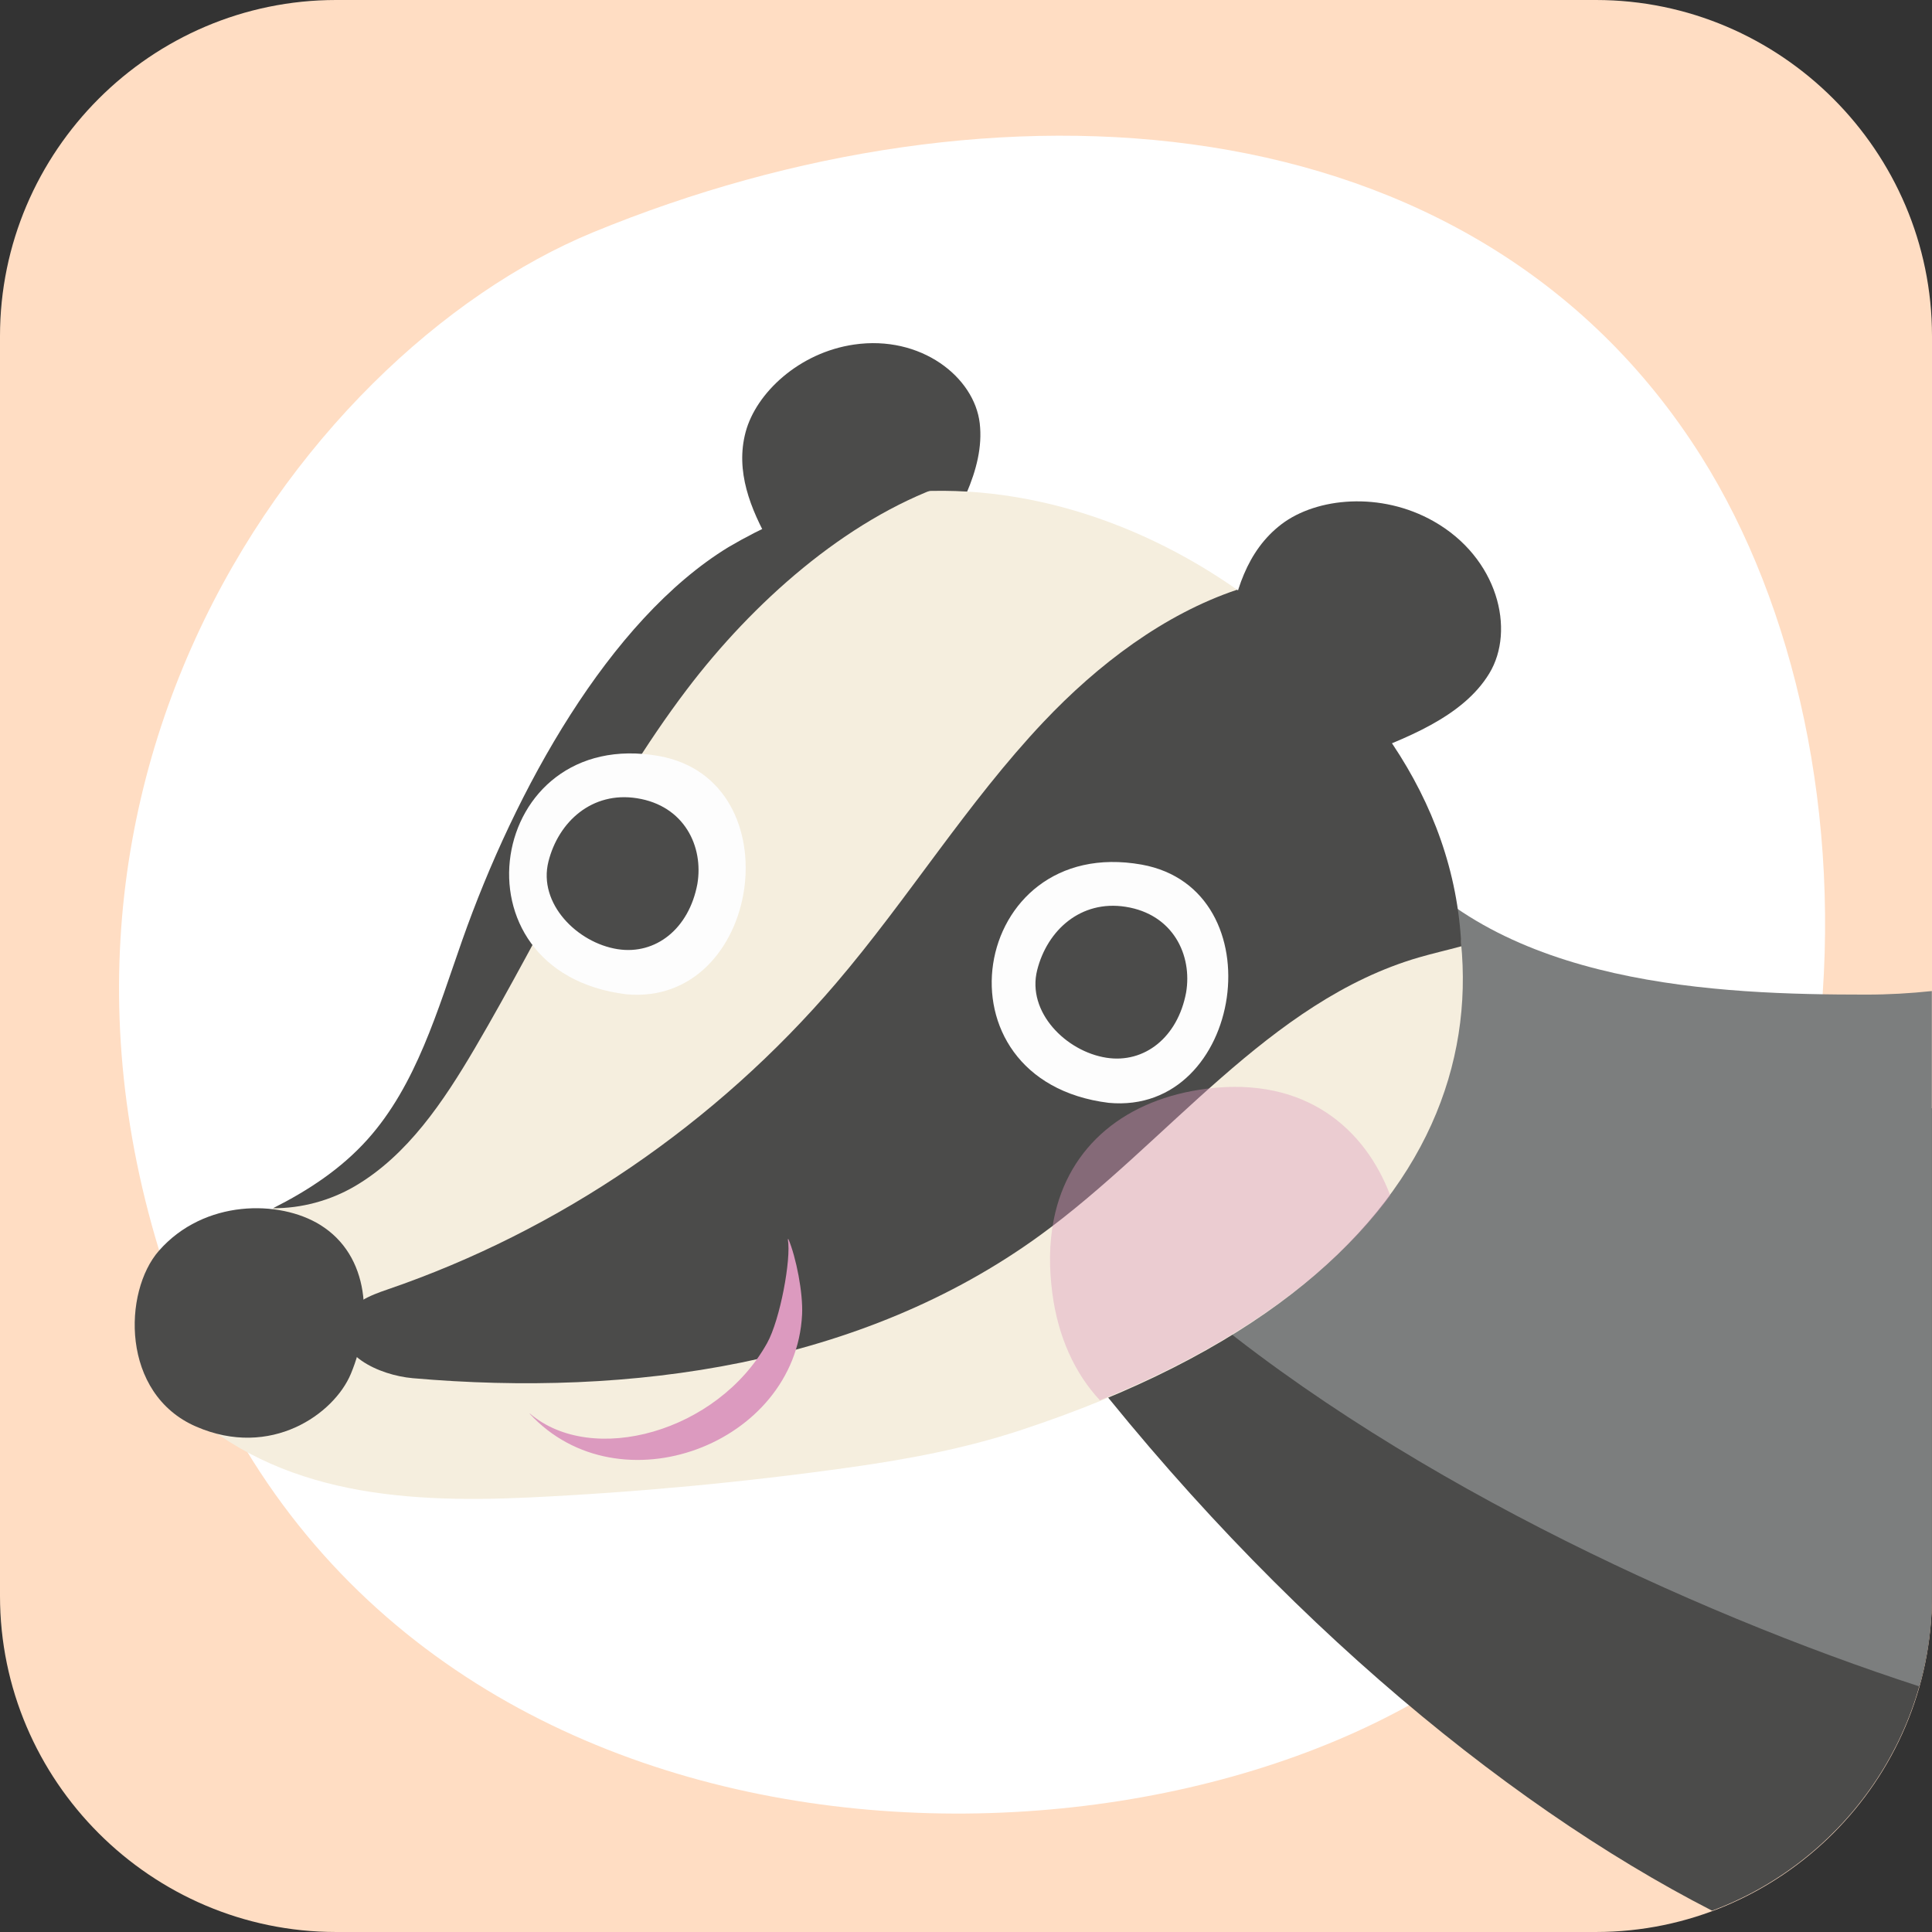 <?xml version="1.0" encoding="utf-8"?>
<!-- Generator: Adobe Illustrator 24.2.3, SVG Export Plug-In . SVG Version: 6.00 Build 0)  -->
<svg version="1.1" xmlns="http://www.w3.org/2000/svg" xmlns:xlink="http://www.w3.org/1999/xlink" x="0px" y="0px"
	 viewBox="0 0 314.216 314.215" enable-background="new 0 0 314.216 314.215" xml:space="preserve">
<rect x="0" y="0" width="314.216" height="314.215" fill="#333333" stroke="none"/>
<g id="memorygame_x5F_badger_x5F_mayra">
	<path fill="#FFDDC3" d="M259.563,314.215H54.653C24.594,314.215,0,289.622,0,259.563V54.653C0,24.594,24.594,0,54.653,0h204.91
		c30.059,0,54.653,24.594,54.653,54.653v204.91C314.215,289.622,289.622,314.215,259.563,314.215z"/>
	<path fill="#FFFFFF" d="M276.686,74.235C239.539,15.273,161.127,11.167,96.488,37.77C48.123,57.675-6.454,132.761,32.781,221.852
		c39.571,89.853,163.143,87.006,212.596,44.307C307.722,212.328,307.197,122.664,276.686,74.235z"/>
	<g>
		<g>
			<g id="muistipeli_x5F_mayra_1_">
				<g>
					<path fill="#4B4B4A" d="M170.771,215.164c33.756,45.087,73.198,77.907,107.679,95.586c20.81-7.739,35.739-27.836,35.739-51.254
						v-79.263C314.189,180.233,170.268,214.493,170.771,215.164z"/>
				</g>
				<g>
					<path fill="#7C7E7E" d="M303.512,161.761c-23.964,0-59.525-1.321-77.404-24.089l-35.011,71.748
						c34.36,29.97,84.075,52.849,121.034,64.846c1.33-4.704,2.058-9.655,2.058-14.77v-98.312
						C310.738,161.549,307.175,161.761,303.512,161.761z"/>
				</g>
				<g>
					<path fill="#4B4B4A" d="M159.343,68.854c0.87,7.531-3.854,15.338-8.468,22.734l-25.696-3.264
						c-3.131-5.583-5.61-11.693-3.913-18.051c1.696-6.358,8.686-12.934,17.642-14.236C149.778,54.457,158.473,61.323,159.343,68.854
						z"/>
				</g>
				<g>
					<path fill="#F5EEDE" d="M118.47,89.212c-0.261,0.154-55.51,97.705-55.51,97.705l-18.546,9.585l-16.38,30.549
						c15.585,15.752,36.439,17.522,58.061,16.492c17.421-0.83,34.808-2.46,52.094-4.886c9.349-1.312,18.65-3.049,27.665-6.009
						C315.549,183.505,198.022,42.374,118.47,89.212z"/>
				</g>
				<g>
					<path fill="#4B4B4A" d="M169.2,200.87c20.739-15.089,37.162-38.058,61.571-45.158c2.268-0.66,4.606-1.185,6.899-1.813
						c-1.086-24.243-16.535-44.003-36.472-57.987c-11.889,3.99-22.657,12.156-31.504,21.524
						c-12.383,13.113-21.989,28.743-33.723,42.479c-19.534,22.865-45.008,40.248-73.016,49.826
						c-2.787,0.953-5.969,2.187-6.924,5.057c-1.803,5.418,5.578,8.865,11.098,9.348C102.567,227.244,140.111,222.035,169.2,200.87z"
						/>
				</g>
				<path fill="#4B4B4A" d="M52.073,199.212c8.058,4.997,8.619,15.544,4.983,24.239c-2.72,6.506-12.982,13.847-25.157,8.569
					c-12.28-5.323-11.891-21.945-6.055-28.597C33.2,195.037,45.454,195.108,52.073,199.212z"/>
				<path opacity="0.4" fill="#DC9ABF" enable-background="new    " d="M226.108,194.424c-4.073-10.784-13.704-19.383-29.82-17.363
					c-13.084,1.64-22.476,9.206-24.886,21.192c-0.813,4.042-0.783,8.103-0.236,12.198c0.936,6.997,3.65,12.932,7.719,17.288
					C201.539,218.488,216.796,206.949,226.108,194.424z"/>
				<g>
					<path fill="#4B4B4A" d="M118.473,88.985c-19.433,11.87-34.708,39.557-43.296,63.931c-4.018,11.402-7.461,23.534-15.399,32.391
						c-4.328,4.828-9.658,8.306-15.364,11.195c4.583,0.037,9.294-1.237,13.27-3.562c8.583-5.018,14.438-13.773,19.559-22.487
						c11.449-19.479,20.847-40.363,34.451-58.298c10.736-14.153,25.746-27.531,41.972-33.277
						C142.388,78.418,129.433,82.532,118.473,88.985z"/>
				</g>
				<path fill="#FDFDFD" d="M180.306,179.362c-29.229-3.643-22.654-43.722,5.367-38.744
					C207.766,144.604,202.292,181.439,180.306,179.362z"/>
				<path fill="#4B4B4A" d="M192.905,161.428c-1.368,7.299-6.791,11.562-12.965,10.6c-6.557-1.022-12.979-7.415-11.256-14.253
					c1.639-6.507,7.103-11.43,14.362-10.3C190.817,148.685,193.938,155.36,192.905,161.428z"/>
				<path fill="#FDFDFD" d="M101.818,161.704c-29.229-3.643-22.654-43.722,5.367-38.744
					C129.278,126.946,123.804,163.781,101.818,161.704z"/>
				<path fill="#4B4B4A" d="M113.418,143.771c-1.368,7.299-6.791,11.562-12.965,10.6c-6.557-1.022-12.979-7.415-11.256-14.253
					c1.64-6.507,7.103-11.43,14.362-10.3C111.33,131.027,114.45,137.702,113.418,143.771z"/>
				<g>
					<path fill="#4B4B4A" d="M242.217,109.522c-4.291,7.078-13.593,10.648-22.525,13.938l-19.977-20.02
						c1.038-6.911,2.991-13.84,8.711-18.188c5.72-4.348,16.151-5.34,24.747-0.466C243.608,90.701,246.509,102.444,242.217,109.522z"
						/>
				</g>
			</g>
			<g id="Layer_1_13_">
			</g>
		</g>
		<path fill="#DC9ABF" d="M86.169,229.887c10.146,8.66,30.537,3.011,38.593-11.451c2.111-3.79,3.937-13.649,3.375-16.849
			c-0.011-0.063,0.076-0.089,0.101-0.03c1.229,2.897,2.388,8.71,2.212,12.237c-1.055,21.162-29.787,31.875-44.308,16.128
			L86.169,229.887z"/>
	</g>
</g>
<g id="Layer_1">
</g>
</svg>
